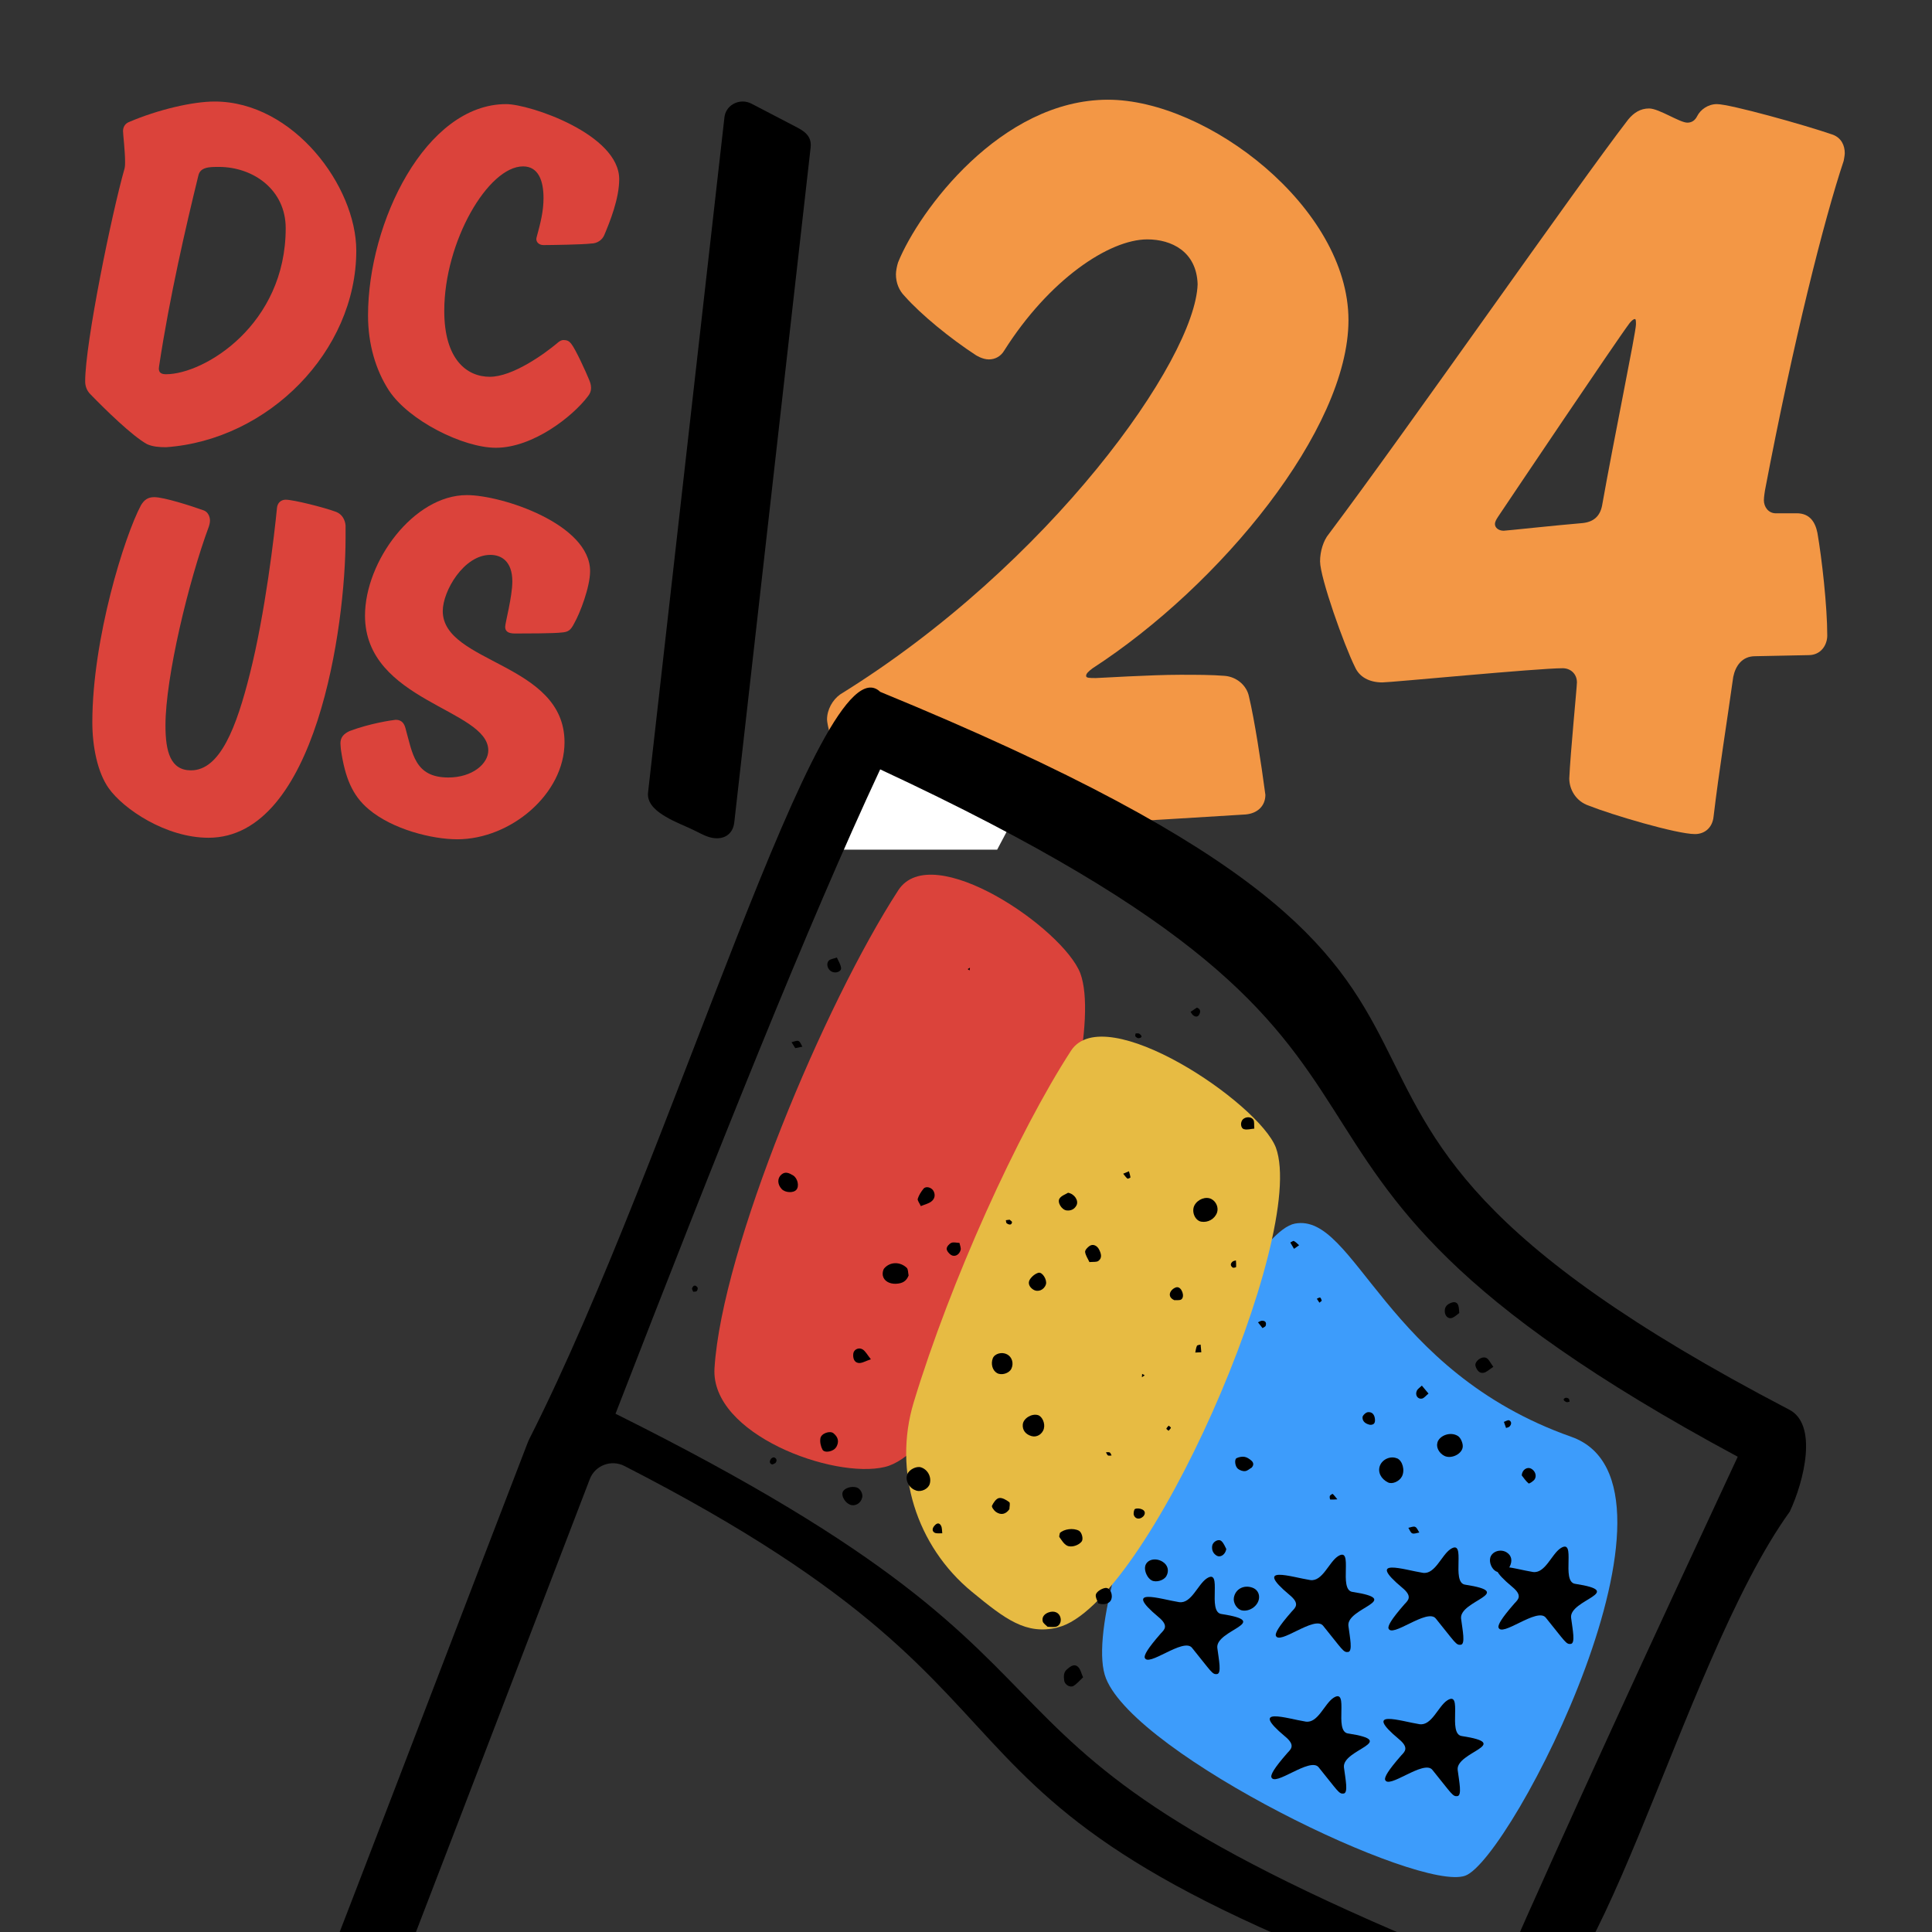 <svg width="930" height="930" viewBox="0 0 930 930" fill="none" xmlns="http://www.w3.org/2000/svg">
<rect x="0" y="0" width="930" height="930" fill="#333333" stroke="none"/>
<g clip-path="url(#clip0_336_229)">
<g clip-path="url(#clip1_336_229)">
<path d="M70.796 213.812C63.656 209.878 50.605 197.098 43.466 189.724C41.743 188.004 41 185.79 41 183.576C41 165.141 53.804 102.701 59.963 81.074C60.21 80.095 60.21 78.859 60.21 77.881C60.21 72.721 59.22 64.606 59.22 63.133C59.22 61.166 60.21 59.446 62.171 58.705C75.965 52.804 92.71 48.87 103.295 48.87C141.221 48.87 171.502 89.673 171.502 120.641C171.502 169.065 129.15 211.836 79.896 215.275C76.698 215.275 73.489 215.028 70.786 213.803L70.796 213.812ZM137.527 109.837C137.527 91.403 122.01 80.342 105.266 80.342C103.543 80.342 102.067 80.342 100.344 80.589C97.393 81.083 95.908 82.309 95.423 84.77C89.511 108.859 81.629 143.03 76.708 175.47C76.708 175.47 76.46 176.943 76.46 177.438C76.46 179.405 77.688 180.146 79.906 180.146C98.374 180.146 137.527 156.304 137.527 109.847V109.837Z" fill="#DB433B"/>
<path d="M258.186 114.997C258.186 114.503 258.434 113.771 258.434 113.771C260.157 107.376 261.632 101.732 261.632 95.337C261.632 86.975 259.167 80.095 251.78 80.095C235.035 80.095 213.854 116.233 213.854 149.662C213.854 173.009 224.687 181.371 235.768 181.371C246.848 181.371 262.118 170.311 268.267 165.151C268.267 165.151 269.742 163.678 271.218 163.678C272.941 163.678 273.931 164.172 274.911 165.398C277.13 168.106 282.298 179.652 283.289 182.113C284.031 183.833 284.517 185.058 284.517 186.778C284.517 188.251 284.021 189.487 283.041 190.712C275.654 200.547 256.444 215.542 238.719 215.542C222.954 215.542 196.862 202.514 187.257 188.014C180.85 178.179 177.156 165.645 177.156 151.876C177.156 106.892 204.982 50.115 243.64 50.115C254.968 50.115 298.063 64.616 298.063 86.253C298.063 95.594 293.627 106.655 290.923 113.05C289.943 115.511 287.477 117.231 284.517 117.231C280.823 117.725 265.306 117.972 261.613 117.972C259.642 117.972 258.167 116.747 258.167 115.027L258.186 114.997Z" fill="#DB433B"/>
<path d="M166.343 252.836V258.985C166.343 301.013 152.311 403.269 100.344 403.269C79.906 403.269 59.468 389.499 52.328 379.427C46.911 371.806 44.446 359.273 44.446 347.718C44.446 307.409 59.963 257.996 67.835 243.248C69.31 240.787 71.033 239.314 74.242 239.314C78.916 239.314 91.977 243.496 98.126 245.71C100.097 246.451 101.077 248.655 101.077 250.622C101.077 251.848 100.582 253.331 100.582 253.331C90.729 279.88 79.648 326.09 79.648 349.191C79.648 361.971 82.114 370.818 91.957 370.818C105.988 370.818 113.871 349.922 120.277 324.361C127.664 295.112 132.101 257.255 133.329 244.474C133.576 242.013 135.299 240.54 137.517 240.54C141.211 240.54 155.985 244.227 161.897 246.441C164.847 247.667 166.085 250.375 166.333 252.836H166.343Z" fill="#DB433B"/>
<path d="M220.023 404C208.199 404 188.999 399.334 177.423 389.499C169.541 382.867 166.095 374.258 164.125 360.983C164.125 360.983 163.877 358.769 163.877 357.79C163.877 354.834 165.6 353.124 168.313 351.889C178.166 348.202 188.256 346.729 190.474 346.482C193.673 346.482 194.663 348.696 195.148 350.416C198.594 362.703 199.585 374.258 215.834 374.258C227.41 374.258 235.045 367.625 235.045 361.23C235.045 341.322 175.7 337.635 175.7 296.338C175.7 270.283 199.089 238.326 224.707 238.326C241.699 238.326 284.051 252.332 284.051 274.948C284.051 282.569 279.129 295.35 276.416 300.025C274.693 303.465 273.465 304.206 270.505 304.453C266.811 304.947 251.789 304.947 247.848 304.947C244.402 304.947 243.174 303.722 243.174 301.755C243.174 299.788 246.62 287.254 246.62 279.88C246.62 270.292 241.451 267.1 236.035 267.1C223.231 267.1 213.131 284.556 213.131 294.134C213.131 319.448 271.742 318.964 271.742 357.306C271.742 382.135 245.888 404.01 220.033 404.01L220.023 404Z" fill="#DB433B"/>
<path d="M649.108 154.1C649.108 206.626 587.546 281.739 525.973 321.662C523.864 323.234 522.815 324.291 522.815 325.339C522.815 326.387 524.389 326.387 527.548 326.387C529.132 326.387 553.858 324.815 568.068 324.815C575.96 324.815 583.327 324.815 589.645 325.339C595.428 325.863 600.171 330.064 601.221 335.323C603.855 346.354 607.013 366.834 609.113 382.6C609.113 387.849 605.429 391.526 599.646 392.05C566.493 394.145 460.727 400.451 427.05 402.033C421.267 402.033 414.949 399.928 412.315 394.679C407.057 383.124 398.105 350.555 398.105 346.354C398.105 341.629 400.739 336.904 404.423 334.275C505.456 271.765 575.435 173.019 576.495 136.773C575.97 121.017 563.859 115.234 552.294 115.234C533.875 115.234 504.931 134.667 483.364 168.808C481.79 171.438 479.156 173.009 475.997 173.009C472.838 173.009 469.679 170.914 469.679 170.914C457.578 163.036 443.369 151.481 435.477 142.545C432.843 139.916 431.268 136.239 431.268 132.038C431.268 130.466 431.793 127.837 432.318 126.265C442.309 101.574 481.77 48 533.341 48C581.228 48 649.108 100.002 649.108 154.1Z" fill="#F39745"/>
<path d="M864.848 247.074C871.166 247.074 873.79 251.275 874.85 256.523C876.949 268.602 879.583 291.722 879.583 305.896C879.583 310.621 876.424 315.356 870.631 315.356C867.997 315.356 847.48 315.88 844.846 315.88C838.528 315.88 835.379 320.604 834.32 325.863C831.161 348.449 827.477 371.035 824.853 393.097C824.328 398.356 820.645 401.499 815.911 401.499C806.96 401.499 775.391 392.05 764.865 387.839C758.547 385.743 755.399 379.961 755.399 374.712C755.923 362.633 759.082 330.588 759.082 328.492C759.082 324.291 755.923 321.662 752.24 321.662C740.139 321.662 669.625 328.492 665.417 328.492C659.099 328.492 654.366 325.863 652.266 321.138C647.008 310.631 635.433 278.071 635.433 270.184C635.433 265.459 637.017 260.2 639.641 257.057C677.527 206.636 759.092 89.495 783.818 57.459C786.452 54.306 789.601 52.211 793.819 52.211C798.553 52.211 808.554 59.041 812.238 59.041C814.337 59.041 815.921 57.993 816.971 55.888C818.555 52.735 822.239 50.115 826.447 50.115C832.765 50.115 868.542 60.099 882.227 64.823C886.435 66.405 888.01 70.082 888.01 73.759C888.01 74.807 887.485 77.436 887.485 77.436C878.018 105.804 863.284 164.103 849.599 236.062C849.599 236.062 849.074 239.215 849.074 240.787C849.074 243.94 851.173 247.093 854.857 247.093H864.858L864.848 247.074ZM719.622 252.322C719.622 253.904 721.206 255.475 723.83 255.475C724.88 255.475 749.091 252.846 761.716 251.798C766.974 251.275 770.133 248.645 771.183 243.397C776.966 210.827 787.492 159.883 787.492 156.206C787.492 154.624 787.492 153.576 786.967 153.576C785.917 153.576 784.333 155.672 784.333 155.672C778.015 164.074 726.454 240.767 721.186 248.645C720.137 250.227 719.602 251.275 719.602 252.322H719.622Z" fill="#F39745"/>
<path d="M382.945 60.949C387.252 63.133 390.827 65.535 390.213 70.972C390.213 70.972 353.515 395.351 353.466 395.786C352.773 401.934 348.168 404.099 343.395 403.397C340.276 402.942 337.563 401.39 334.79 400.007C330.067 397.634 324.977 395.865 320.452 393.127C316.521 390.834 311.857 387.374 311.896 382.323C311.896 381.997 311.926 381.681 311.966 381.355L348.713 56.54C348.743 56.283 348.782 56.036 348.822 55.799C349.931 50.046 356.526 47.189 361.724 49.898L382.945 60.949Z" fill="black"/>
</g>
<g clip-path="url(#clip2_336_229)">
<path d="M705.27 902.918C727.351 895.129 820.423 714.33 756.404 691.639C666.403 659.897 652.257 583.652 623.349 588.995C594.44 594.338 517.538 770.822 532.394 807.967C547.25 845.112 683.096 910.816 705.27 902.918Z" fill="#3D9CFB"/>
<path d="M425.973 706.139C469.148 695.716 535.463 510.614 520.037 468.525C511.74 446.977 448.623 403.678 432.423 428.509C396.775 483.45 347.544 601.006 343.937 658.588C341.931 690.392 401.228 712.122 425.973 706.139Z" fill="#DB433B"/>
<path d="M509.104 783.398C552.279 772.975 629.589 594.495 614.163 552.406C605.866 530.858 531.754 480.937 515.554 505.768C490.053 545.088 457.579 616.477 439.836 675.017C429.788 708.259 441.074 744.266 467.897 766.275C483.997 779.512 493.925 787.08 509.087 783.44L509.104 783.398Z" fill="#E7BB43"/>
<path d="M587.965 776.932C580.891 775.959 588.81 754.631 580.891 759.802C576.529 762.718 573.472 772.05 567.617 771.222C558.875 769.876 539.755 763.432 557.63 778.363C562.763 782.584 560.485 784.469 558.773 786.286C551.969 794.066 551.001 796.477 550.983 797.746C552.187 803.189 569.808 787.915 573.848 793.268C583.179 804.771 583.558 806.151 585.844 805.841C588.129 805.53 586.714 799.02 585.967 793.171C585.173 784.503 613.03 780.801 587.923 776.915L587.965 776.932Z" fill="black"/>
<path d="M705.301 762.821C698.227 761.849 706.146 740.521 698.227 745.692C693.865 748.607 690.808 757.939 684.952 757.112C676.211 755.766 657.091 749.321 674.966 764.253C680.099 768.474 677.821 770.358 676.109 772.176C669.304 779.955 668.337 782.366 668.319 783.636C669.523 789.079 687.144 773.805 691.183 779.158C700.515 790.661 700.894 792.041 703.18 791.73C705.465 791.42 704.05 784.91 703.303 779.061C702.509 770.393 730.366 766.691 705.259 762.804L705.301 762.821Z" fill="black"/>
<path d="M648.917 834.439C641.842 833.466 649.762 812.138 641.843 817.309C637.481 820.225 634.424 829.557 628.568 828.729C619.827 827.383 600.706 820.939 618.582 835.87C623.715 840.091 621.436 841.976 619.725 843.793C612.92 851.573 611.953 853.984 611.934 855.253C613.139 860.696 630.759 845.422 634.799 850.775C644.131 862.278 644.51 863.658 646.795 863.348C649.081 863.037 647.666 856.527 646.919 850.678C646.124 842.01 673.982 838.308 648.875 834.422L648.917 834.439Z" fill="black"/>
<path d="M703.666 835.682C696.591 834.71 704.511 813.382 696.592 818.553C692.23 821.468 689.173 830.8 683.317 829.973C674.576 828.626 655.455 822.182 673.331 837.114C678.464 841.334 676.185 843.219 674.474 845.037C667.669 852.816 666.702 855.227 666.684 856.497C667.888 861.94 685.508 846.665 689.548 852.018C698.88 863.522 699.259 864.902 701.544 864.591C703.83 864.28 702.415 857.77 701.668 851.921C700.873 843.254 728.731 839.551 703.624 835.665L703.666 835.682Z" fill="black"/>
<path d="M672.503 701.976C675.134 703.13 676.39 707.71 674.838 710.721C673.583 713.115 670.187 714.601 668.14 713.583C664.689 711.904 663.059 708.5 664.281 705.454C665.52 702.366 669.432 700.695 672.486 702.018L672.503 701.976Z" fill="black"/>
<path d="M597.802 775.182C595.492 774.697 593.548 771.707 593.932 769.16C594.571 764.997 598.678 762.716 602.874 764.252C604.939 764.982 606.088 766.769 606.086 768.733C606.107 772.719 601.652 775.99 597.802 775.182Z" fill="black"/>
<path d="M441.017 717.479C437.684 716.485 435.572 712.691 436.735 709.671C437.592 707.412 441.106 705.63 443.331 706.327C446.589 707.388 448.498 710.953 447.546 714.304C446.841 716.673 443.64 718.286 441.043 717.538L441.017 717.479Z" fill="black"/>
<path d="M691.934 694.303C693.047 690.919 698.229 689.021 701.764 691.225C703.1 692.056 704.113 694.427 704.128 696.102C704.167 699.801 698.603 702.529 695.228 700.782C692.665 699.459 691.204 696.613 691.96 694.363L691.934 694.303Z" fill="black"/>
<path d="M585.819 583.758C584.698 586.796 581.455 588.637 578.197 588.067C575.227 587.513 573.446 583.263 574.938 580.277C576.49 577.265 580.478 575.772 583.151 577.188C585.503 578.426 586.668 581.398 585.819 583.758Z" fill="black"/>
<path d="M502.503 687.736C501.662 690.444 499.071 692.007 496.558 691.293C493.647 690.469 492.084 688.369 492.332 685.669C492.623 682.741 496.654 680.282 499.675 681.2C501.731 681.828 503.2 685.266 502.461 687.719L502.503 687.736Z" fill="black"/>
<path d="M486.817 658.902C485.732 661.118 482.057 662.197 479.909 660.942C477.718 659.671 476.867 656.53 477.894 653.848C478.81 651.564 482.29 650.603 484.793 651.951C487.187 653.206 488.098 656.322 486.817 658.902Z" fill="black"/>
<path d="M720.153 756.405C718.013 755.252 716.704 752.026 717.393 749.699C718.369 746.653 722.543 745.43 725.401 747.363C727.651 748.855 728.122 751.352 726.698 754.169C725.519 756.495 722.335 757.575 720.153 756.405Z" fill="black"/>
<path d="M414.997 720.888C414.444 723.612 411.615 725.277 409.162 724.292C406.709 723.308 404.842 720.005 405.69 718.136C406.496 716.249 410.069 715.178 412.556 716.078C414.206 716.74 415.456 719.009 415.039 720.905L414.997 720.888Z" fill="black"/>
<path d="M437.421 613.84C436.403 616.623 434.539 617.84 431.196 617.972C428.115 618.062 425.502 616.62 424.963 614.047C424.727 612.921 425 611.262 425.711 610.467C428.482 607.356 433.197 607.234 436.452 610.259C437.204 610.953 437.076 612.621 437.362 613.865L437.421 613.84Z" fill="black"/>
<path d="M554.383 760.756C552.268 759.662 550.689 756.131 551.275 753.813C552.083 750.699 556.231 749.662 559.614 751.756C562.177 753.325 562.876 756.11 561.469 758.639C560.256 760.805 556.497 761.85 554.383 760.756Z" fill="black"/>
<path d="M772.944 633.648C772.129 635.678 768.463 637.104 766.094 636.399C763.598 635.643 762.12 632.595 762.953 630.031C763.903 627.172 766.436 625.389 768.814 625.95C771.834 626.622 774.123 630.831 772.927 633.69L772.944 633.648Z" fill="black"/>
<path d="M485.873 726.49C484.152 728.943 481.824 729.482 479.372 727.761C478.458 727.1 477.233 725.381 477.513 724.805C478.208 723.317 479.539 721.346 480.911 721.11C482.401 720.824 484.422 722.028 485.817 723.079C486.384 723.503 485.9 725.322 485.89 726.448L485.873 726.49Z" fill="black"/>
<path d="M402.489 696.618C401.31 698.699 396.95 699.65 395.92 697.813C395.075 696.246 394.612 694.096 394.918 692.353C395.276 689.992 399.493 688.54 401.201 689.913C403.526 691.829 404.015 694.038 402.531 696.635L402.489 696.618Z" fill="black"/>
<path d="M504.271 783.08C503.443 782.207 502.174 781.453 501.93 780.471C501.433 778.405 502.704 776.951 504.626 776.199C507.521 775.102 509.991 776.29 510.53 778.863C510.985 780.912 509.824 782.95 507.936 783.126C506.7 783.269 505.439 783.106 504.229 783.063L504.271 783.08Z" fill="black"/>
<path d="M521.384 807.38C519.656 808.995 518.393 810.55 516.776 811.522C515.141 812.536 512.536 810.95 512.276 809.029C512.007 807.006 511.882 804.991 513.644 803.538C515.152 802.227 517.05 800.681 518.885 802.35C520.119 803.434 520.472 805.491 521.342 807.363L521.384 807.38Z" fill="black"/>
<path d="M510.134 737.993C512.176 735.963 516.67 735.41 519.343 736.826C520.756 737.589 521.59 740.772 520.709 741.99C519.404 743.775 515.873 745.108 513.657 744.022C512.1 743.25 511.07 741.413 509.988 739.947C509.692 739.583 510.091 738.712 510.159 738.052L510.134 737.993Z" fill="black"/>
<path d="M383.358 572.7C381.943 574.392 377.855 574.176 376.207 572.286C374.161 570.041 374.122 567.079 376.189 565.355C378.12 563.723 379.964 564.758 381.681 565.742C384.024 567.124 384.816 571.026 383.358 572.7Z" fill="black"/>
<path d="M514.143 574.152C517.342 574.748 519.285 577.983 518.216 580.157C517.266 582.035 515.539 582.913 513.432 582.657C511.079 582.401 508.773 578.725 510.052 576.881C511.002 575.494 513.017 574.879 514.084 574.177L514.143 574.152Z" fill="black"/>
<path d="M503.458 618.286C502.591 620.934 499.628 622.201 497.361 620.751C495.593 619.649 494.639 617.744 495.682 616.001C496.564 614.538 498.266 613.109 499.867 612.671C501.788 612.165 504.162 616.163 503.458 618.286Z" fill="black"/>
<path d="M702.496 631.998C701.454 632.759 700.488 633.697 699.328 634.263C697.423 635.217 695.537 633.675 695.464 631.288C695.373 628.944 696.669 627.794 698.676 627.077C700.166 626.545 701.418 626.851 701.95 628.341C702.372 629.493 702.294 630.788 702.437 632.024L702.496 631.998Z" fill="black"/>
<path d="M443.255 580.576C442.579 579.077 441.514 577.815 441.777 577.037C442.329 575.294 443.381 573.653 444.55 572.207C445.703 570.803 448.402 571.542 449.365 573.304C450.429 575.302 449.851 577.232 448.25 578.406C446.844 579.463 444.914 579.867 443.255 580.576Z" fill="black"/>
<path d="M718.845 657.956C716.939 659.156 715.584 660.576 714.111 660.82C711.995 661.199 710.82 659.353 710.263 657.558C709.665 655.5 712.952 652.694 715.337 653.602C716.649 654.128 717.425 656.11 718.845 657.956Z" fill="black"/>
<path d="M524.391 607.484C523.715 605.985 522.583 604.401 522.339 602.683C522.205 601.794 523.484 600.441 524.433 599.79C526.076 598.633 528.132 599.507 529.145 601.632C530.032 603.461 530.673 605.535 528.725 606.964C527.818 607.631 526.219 607.333 524.374 607.526L524.391 607.484Z" fill="black"/>
<path d="M732.508 710.191C732.689 707.415 735.17 706.004 736.964 706.92C738.757 707.836 739.838 710.038 738.829 711.941C738.278 712.948 736.059 714.316 735.813 714.071C734.384 712.859 733.328 711.207 732.508 710.191Z" fill="black"/>
<path d="M528.641 771.79C528.279 770.613 527.045 768.547 527.58 767.337C528.199 765.916 530.367 764.674 532.001 764.397C534.422 763.993 536.051 767.888 534.703 770.392C533.889 771.931 531.357 772.733 528.641 771.79Z" fill="black"/>
<path d="M419.215 654.318C416.625 655.145 414.821 656.336 413.204 656.081C411.114 655.782 410.49 653.666 410.746 651.558C411.011 649.553 413.45 648.371 415.353 649.625C416.697 650.558 417.55 652.226 419.215 654.318Z" fill="black"/>
<path d="M590.301 745.653C589.799 748.496 587.351 749.822 585.719 748.873C583.934 747.813 583.225 746.153 583.506 744.105C583.796 742.159 586.489 740.588 587.918 741.8C589.153 742.884 589.752 744.696 590.301 745.653Z" fill="black"/>
<path d="M602.615 706.396C601.539 706.995 600.48 708.044 599.363 708.136C598.228 708.27 596.816 707.752 595.919 707.049C594.431 705.862 594.105 702.392 595.29 701.885C596.433 701.362 597.821 701.084 599.023 701.271C600.182 701.442 601.35 702.205 602.297 703.027C603.548 704.069 603.547 705.296 602.572 706.379L602.615 706.396Z" fill="black"/>
<path d="M603.779 543.28C602.112 543.396 600.3 543.995 598.811 543.545C597.093 543.052 596.969 540.056 598.316 538.78C599.723 537.478 602.296 537.43 603.327 539.022C603.893 539.937 603.603 541.392 603.779 543.28Z" fill="black"/>
<path d="M687.668 670.787C686.288 671.903 685.482 673.053 684.475 673.238C682.503 673.626 681.091 671.635 681.965 669.58C682.39 668.522 683.601 667.829 684.431 666.984C685.496 668.246 686.561 669.508 687.651 670.83L687.668 670.787Z" fill="black"/>
<path d="M565.25 625.842C563.152 624.951 562.451 623.148 563.757 621.364C564.401 620.492 565.62 619.656 566.619 619.615C568.82 619.515 570.482 624.062 568.695 625.457C567.907 626.074 566.409 625.767 565.191 625.868L565.25 625.842Z" fill="black"/>
<path d="M659.52 685.865C657.523 685.456 655.798 684.371 655.868 682.238C655.877 681.358 657.453 679.879 658.426 679.778C660.635 679.535 661.726 681.102 661.867 683.32C661.992 685.089 661.263 685.926 659.478 685.848L659.52 685.865Z" fill="black"/>
<path d="M461.847 598.251C462.066 599.419 462.707 600.757 462.385 601.806C461.697 604.133 459.512 605.172 457.787 604.086C456.814 603.451 455.681 602.112 455.699 601.088C455.717 600.064 456.955 598.694 457.962 598.264C459.029 597.808 460.518 598.258 461.83 598.293L461.847 598.251Z" fill="black"/>
<path d="M308.809 630.841C311.509 630.844 312.785 632.682 312.131 634.924C311.842 635.888 310.63 637.072 309.682 637.232C307.972 637.577 305.334 635.34 305.885 634.088C306.462 632.65 308.055 631.619 308.826 630.799L308.809 630.841Z" fill="black"/>
<path d="M540.652 564.997C541.6 564.592 542.506 564.17 543.438 563.807C543.724 564.806 544.028 565.763 544.154 566.795C544.145 566.939 542.884 567.513 542.706 567.344C541.937 566.691 541.354 565.819 540.694 565.014L540.652 564.997Z" fill="black"/>
<path d="M729.31 622.082C728.905 621.134 727.764 619.694 727.749 618.263C727.717 616.385 730.02 615.295 731.805 615.864C733.971 616.586 734.299 618.338 734.314 620.259C734.304 622.121 732.593 622.957 729.31 622.082Z" fill="black"/>
<path d="M550.353 729.919C548.785 731.5 546.627 731.371 545.834 729.432C545.479 728.602 545.845 726.588 546.379 726.36C547.386 725.93 548.977 726.126 549.984 726.677C551.396 727.44 551.344 728.794 550.353 729.919Z" fill="black"/>
<path d="M402.834 460.884C403.543 462.544 404.616 464.153 404.86 465.872C405.112 467.692 402.233 468.746 400.262 467.661C398.401 466.669 397.549 464.019 398.914 462.454C399.625 461.66 401.149 461.534 402.876 460.901L402.834 460.884Z" fill="black"/>
<path d="M572.087 785.293C571.442 787.146 568.851 787.973 567.448 786.575C566.754 785.855 566.24 784.322 566.562 783.519C566.919 782.63 568.274 781.701 569.289 781.617C571.253 781.374 572.681 783.567 572.07 785.336L572.087 785.293Z" fill="black"/>
<path d="M453.572 738.084C452.32 738.024 450.83 738.31 449.865 737.776C448.512 736.987 448.785 735.574 449.852 734.382C451.03 733.037 452.207 732.92 453.009 734.47C453.524 735.511 453.413 736.891 453.572 738.084Z" fill="black"/>
<path d="M373.18 704.305C372.646 704.533 372.011 705.015 371.613 704.904C370.395 704.514 370.244 703.422 371.185 702.179C371.481 701.807 372.286 701.393 372.666 701.546C373.978 702.072 374.146 703.121 373.222 704.322L373.18 704.305Z" fill="black"/>
<path d="M576.166 485.055C577.553 485.514 578.111 486.572 577.398 488.103C576.762 489.567 575.568 489.726 574.275 488.667C573.793 488.277 573.472 487.608 573.1 487.066C574.108 486.39 575.116 485.714 576.123 485.038L576.166 485.055Z" fill="black"/>
<path d="M546.632 497.465C547.207 497.499 547.986 497.272 548.401 497.585C549.982 498.662 549.812 499.576 548.068 499.76C547.56 499.802 546.884 499.285 546.52 498.844C546.334 498.573 546.589 497.939 546.632 497.465Z" fill="black"/>
<path d="M594.926 606.713C594.993 607.771 595.102 608.846 595.025 609.895C595.016 610.039 593.797 610.385 593.433 610.19C592.198 609.35 592.191 608.267 593.318 607.295C593.699 606.957 594.351 606.924 594.926 606.713Z" fill="black"/>
<path d="M578.316 650.925C577.317 650.966 576.361 651.025 575.362 651.066C575.6 649.983 575.711 648.849 576.161 647.851C576.331 647.428 577.313 647.429 577.931 647.235C578.031 648.453 578.173 649.689 578.274 650.908L578.316 650.925Z" fill="black"/>
<path d="M343.246 552.971C342.238 553.402 341.255 554.137 340.308 554.051C338.911 553.982 338.32 552.763 338.863 551.409C339.067 550.902 340.202 550.277 340.438 550.421C341.436 551.116 342.29 552.048 343.246 552.971Z" fill="black"/>
<path d="M625.293 599.45C624.48 600.007 623.709 600.582 622.896 601.14C622.304 600.166 621.688 599.133 621.113 598.116C621.706 597.863 622.468 597.187 622.832 597.382C623.771 597.857 624.515 598.696 625.352 599.424L625.293 599.45Z" fill="black"/>
<path d="M382.847 504.577C382.256 503.603 381.605 502.654 381.014 501.68C382.14 501.445 383.452 500.744 384.383 501.117C385.229 501.456 385.634 502.896 386.242 503.827C385.116 504.063 383.99 504.299 382.864 504.535L382.847 504.577Z" fill="black"/>
<path d="M755.584 674.711C755.017 674.778 754.39 675.116 753.942 674.887C752.411 674.174 752.302 673.345 753.572 672.872C754.029 672.712 754.765 672.958 755.162 673.314C755.45 673.577 755.424 674.254 755.542 674.694L755.584 674.711Z" fill="black"/>
<path d="M724.966 687.373C724.62 686.4 724.274 685.426 723.929 684.452C724.784 684.157 725.868 683.413 726.485 683.71C727.678 684.287 727.685 685.616 726.609 686.706C726.211 687.087 725.542 687.162 724.966 687.373Z" fill="black"/>
<path d="M607.731 639.302C607.021 638.379 606.268 637.439 605.558 636.516C606.151 636.262 606.71 635.848 607.277 635.781C609.004 635.639 609.773 636.537 609.255 638.195C609.068 638.661 608.273 638.931 607.731 639.302Z" fill="black"/>
<path d="M485.963 587.105C486.385 587.52 487.197 587.944 487.146 588.316C487.026 589.594 486.002 589.821 484.615 588.872C484.268 588.635 484.311 587.915 484.185 587.374C484.752 587.306 485.336 587.197 485.903 587.13L485.963 587.105Z" fill="black"/>
<path d="M683.213 737.704C682.062 737.88 680.741 738.48 679.81 738.106C678.964 737.767 678.543 736.37 677.934 735.438C679.043 735.245 680.339 734.586 681.21 734.985C682.099 735.341 682.562 736.755 683.213 737.704Z" fill="black"/>
<path d="M643.756 721.725C642.597 721.799 641.48 721.891 640.329 721.822C640.202 721.772 639.941 720.586 640.127 720.121C640.314 719.656 641.449 719.031 641.516 719.107C642.336 719.878 643.029 720.844 643.756 721.725Z" fill="black"/>
<path d="M535.099 700.619C534.507 700.627 533.787 700.829 533.339 700.6C532.907 700.329 532.705 699.609 532.376 699.084C533.01 699.093 533.73 698.891 534.204 699.179C534.652 699.408 534.795 700.153 535.082 700.661L535.099 700.619Z" fill="black"/>
<path d="M333.693 621.82C333.482 621.244 332.975 620.55 333.161 620.085C333.772 618.562 334.805 618.436 335.794 619.766C336.005 620.096 335.759 621.078 335.403 621.475C335.064 621.83 334.277 621.711 333.693 621.82Z" fill="black"/>
<path d="M562.57 686.252C562.967 686.608 563.703 687.099 563.635 687.269C563.414 687.819 562.898 688.25 562.508 688.732C562.153 688.393 561.375 687.884 561.443 687.715C561.663 687.165 562.18 686.734 562.57 686.252Z" fill="black"/>
<path d="M549.671 662.955L549.783 661.33L551.026 662.025L549.671 662.955Z" fill="black"/>
<path d="M466.906 465.819L466.726 467.122L465.796 466.504L466.906 465.819Z" fill="black"/>
<path d="M636.241 626.138C635.818 626.459 635.496 626.772 635.132 627.068C634.692 626.45 634.312 625.806 633.873 625.188C634.406 624.96 635.101 624.453 635.481 624.606C635.862 624.758 636.013 625.605 636.258 626.096L636.241 626.138Z" fill="black"/>
<path d="M651.063 766.301C643.989 765.329 651.908 744.001 643.989 749.172C639.627 752.087 636.571 761.419 630.715 760.592C621.973 759.245 602.853 752.801 620.729 767.733C625.861 771.953 623.583 773.838 621.871 775.656C615.067 783.435 614.099 785.846 614.081 787.116C615.285 792.559 632.906 777.284 636.946 782.638C646.277 794.141 646.656 795.521 648.942 795.21C651.227 794.899 649.812 788.39 649.065 782.54C648.271 773.873 676.128 770.17 651.021 766.284L651.063 766.301Z" fill="black"/>
<path d="M758.258 762.413C751.183 761.44 759.102 740.112 751.184 745.283C746.822 748.199 743.765 757.53 737.909 756.703C729.168 755.357 710.047 748.912 727.923 763.844C733.056 768.065 730.777 769.949 729.066 771.767C722.261 779.546 721.294 781.958 721.275 783.227C722.48 788.67 740.1 773.396 744.14 778.749C753.471 790.252 753.851 791.632 756.136 791.322C758.422 791.011 757.007 784.501 756.26 778.652C755.465 769.984 783.322 766.282 758.215 762.396L758.258 762.413Z" fill="black"/>
<path d="M421 352L386 409L480 409L489 392L421 352Z" fill="white"/>
<path d="M-68.322 1570.39C50.4 1328.96 176.291 991.71 283.924 711.954C286.487 705.321 294.268 702.452 300.587 705.675C539.237 827.999 409.163 866.513 724.416 973.067C766.659 987.365 808.286 801.491 861.542 727.636C868.379 713.044 875.382 685.308 860.883 678.361C551.503 516.902 797.578 486.578 423.689 333.023C395.391 305.757 323.971 556.091 254.966 692.33C254.559 693.1 254.237 693.904 253.897 694.749C144.601 978.405 16.366 1322.72 -103.218 1563.6C-109.045 1575.31 -97.432 1589.94 -84.791 1593.19C-71.084 1596.73 -74.598 1583.09 -68.322 1570.39ZM423.65 370.33C735.028 515.304 555.793 550.152 836.484 701.229C798.794 782.066 753.401 880.143 722.552 950.662C423.181 832.065 566.292 815.037 296.289 680.525C345.539 553.498 388.963 444.662 423.709 370.305L423.65 370.33Z" fill="black"/>
</g>
</g>
<defs>
<clipPath id="clip0_336_229">
<rect width="930" height="930" fill="white"/>
</clipPath>
<clipPath id="clip1_336_229">
<rect width="847" height="356" fill="white" transform="translate(41 48)"/>
</clipPath>
<clipPath id="clip2_336_229">
<rect width="584.256" height="1359.66" fill="white" transform="translate(395.315 321) rotate(21.863)"/>
</clipPath>
</defs>
</svg>
